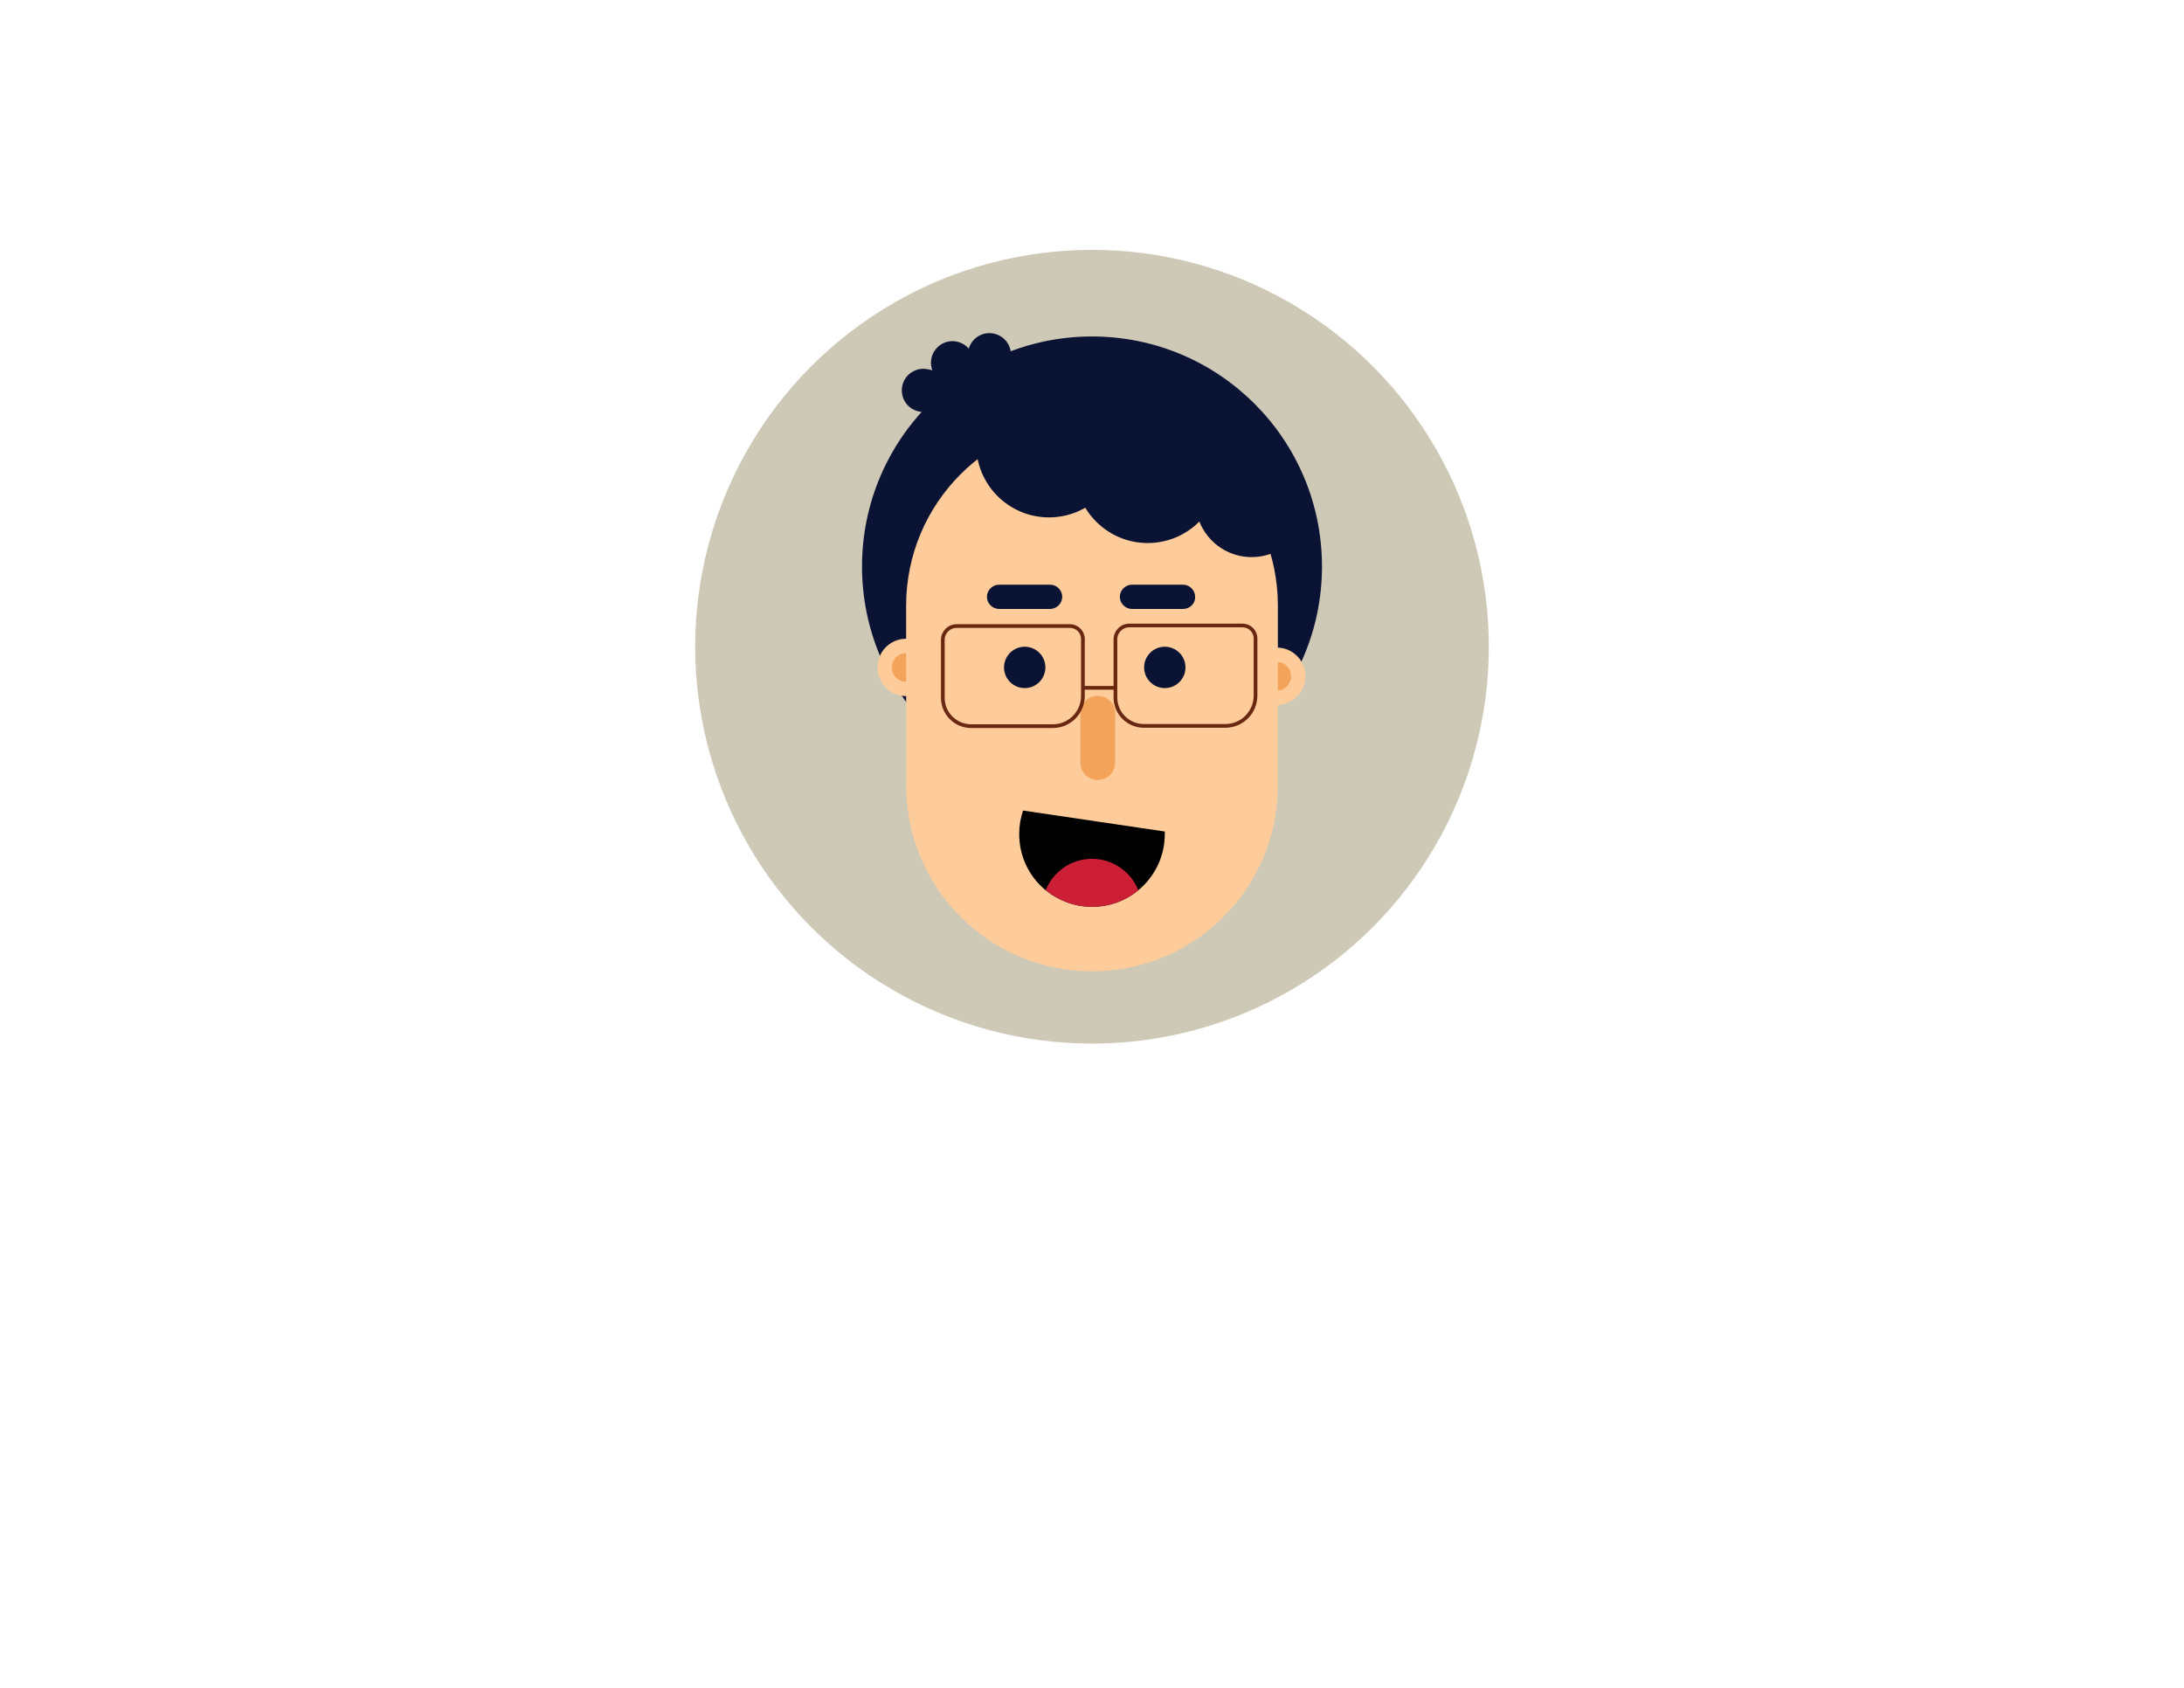 <?xml version="1.0" encoding="utf-8"?>
<!-- Generator: Adobe Illustrator 23.1.1, SVG Export Plug-In . SVG Version: 6.00 Build 0)  -->
<svg version="1.1" xmlns="http://www.w3.org/2000/svg" xmlns:xlink="http://www.w3.org/1999/xlink" x="0px" y="0px"
	 viewBox="0 0 792 612" style="enable-background:new 0 0 792 612;" xml:space="preserve">
<style type="text/css">
	.st0{fill:#CEC8B6;}
	.st1{fill:#0B1334;}
	.st2{fill:#FDCC9A;}
	.st3{fill:#F4A45A;}
	.st4{fill:#CC1F36;}
	.st5{fill:none;stroke:#6A2711;stroke-width:1.345;stroke-miterlimit:10;}
</style>
<g id="BG">
	<circle class="st0" cx="396" cy="234.5" r="143.9"/>
</g>
<g id="Hair">
	<circle class="st1" cx="396" cy="205.4" r="83.4"/>
</g>
<g id="Ears">
	<circle class="st2" cx="463" cy="245.2" r="10.4"/>
	<circle class="st3" cx="463" cy="245.2" r="5.2"/>
	<circle class="st2" cx="328.6" cy="242" r="10.4"/>
	<circle class="st3" cx="328.6" cy="242" r="5.2"/>
</g>
<g id="Layer_1">
	<path id="Face" class="st2" d="M396,352.2L396,352.2c-37.2,0-67.4-30.2-67.4-67.4v-65.2c0-37.2,30.2-67.4,67.4-67.4h0
		c37.2,0,67.4,30.2,67.4,67.4v65.2C463.4,322.1,433.2,352.2,396,352.2z"/>
</g>
<g id="Layer_6">
	<circle class="st1" cx="441.6" cy="165.9" r="21.8"/>
	<circle class="st1" cx="453.9" cy="181.6" r="20.4"/>
	<circle class="st1" cx="380.4" cy="161.2" r="26.4"/>
	<circle class="st1" cx="416.2" cy="170.5" r="26.4"/>
	<path class="st1" d="M366.4,154.8L366.4,154.8c-3.2,2.9-8.1,2.6-11-0.6l-15.8-17.5c-2.9-3.2-2.6-8.1,0.6-11l0,0
		c3.2-2.9,8.1-2.6,11,0.6l15.8,17.5C369.8,147,369.6,151.9,366.4,154.8z"/>
	<path class="st1" d="M365.5,148.1L365.5,148.1c-0.9,4.2-5,6.9-9.3,6l-23-4.9c-4.2-0.9-6.9-5-6-9.3l0,0c0.9-4.2,5-6.9,9.3-6l23,4.9
		C363.7,139.7,366.4,143.9,365.5,148.1z"/>
	<path class="st1" d="M360.5,159.8L360.5,159.8c-4.3,0.2-8-3.1-8.2-7.4L351,129c-0.2-4.3,3.1-8,7.4-8.2v0c4.3-0.2,8,3.1,8.2,7.4
		l1.2,23.5C368.1,155.9,364.8,159.6,360.5,159.8z"/>
</g>
<g id="Eyes_1_">
	<circle class="st1" cx="422.4" cy="242" r="7.5"/>
	<circle class="st1" cx="371.6" cy="242" r="7.5"/>
</g>
<g id="Mouth">
	<path d="M422.4,302.4c0,8.2-3.7,15.5-9.6,20.4c-4.6,3.8-10.4,6-16.8,6s-12.2-2.3-16.8-6c-5.9-4.8-9.6-12.2-9.6-20.4
		c0-3,0.5-5.8,1.4-8.5l51.4,7.6C422.4,301.9,422.4,302.2,422.4,302.4z"/>
	<path class="st4" d="M412.8,322.8c-4.6,3.8-10.4,6-16.8,6s-12.2-2.3-16.8-6c2.7-6.7,9.2-11.4,16.8-11.4S410.1,316.1,412.8,322.8z"
		/>
</g>
<g id="Nose_1_">
	<path id="Nose" class="st3" d="M398.1,282.8L398.1,282.8c-3.5,0-6.3-2.8-6.3-6.3v-17.9c0-3.5,2.8-6.3,6.3-6.3h0
		c3.5,0,6.3,2.8,6.3,6.3v17.9C404.4,280,401.6,282.8,398.1,282.8z"/>
	<path class="st5" d="M381.8,263.3h-29.6c-5.7,0-10.3-4.6-10.3-10.3V232c0-2.7,2.2-5,5-5H388c2.6,0,4.7,2.1,4.7,4.7v20.7
		C392.7,258.4,387.8,263.3,381.8,263.3z"/>
	<path class="st5" d="M444.4,263.2h-29.6c-5.7,0-10.3-4.6-10.3-10.3v-21.1c0-2.7,2.2-5,5-5h41.1c2.6,0,4.7,2.1,4.7,4.7v20.7
		C455.3,258.3,450.4,263.2,444.4,263.2z"/>
	<line class="st5" x1="404.5" y1="249.4" x2="392.7" y2="249.4"/>
</g>
<g id="Brows">
	<g id="Eyebrows">
		<path class="st1" d="M380.8,220.8h-18.5c-2.4,0-4.4-2-4.4-4.4v0c0-2.4,2-4.4,4.4-4.4h18.5c2.4,0,4.4,2,4.4,4.4v0
			C385.2,218.8,383.2,220.8,380.8,220.8z"/>
		<path class="st1" d="M429,220.8h-18.5c-2.4,0-4.4-2-4.4-4.4v0c0-2.4,2-4.4,4.4-4.4H429c2.4,0,4.4,2,4.4,4.4v0
			C433.5,218.8,431.5,220.8,429,220.8z"/>
	</g>
</g>
</svg>
